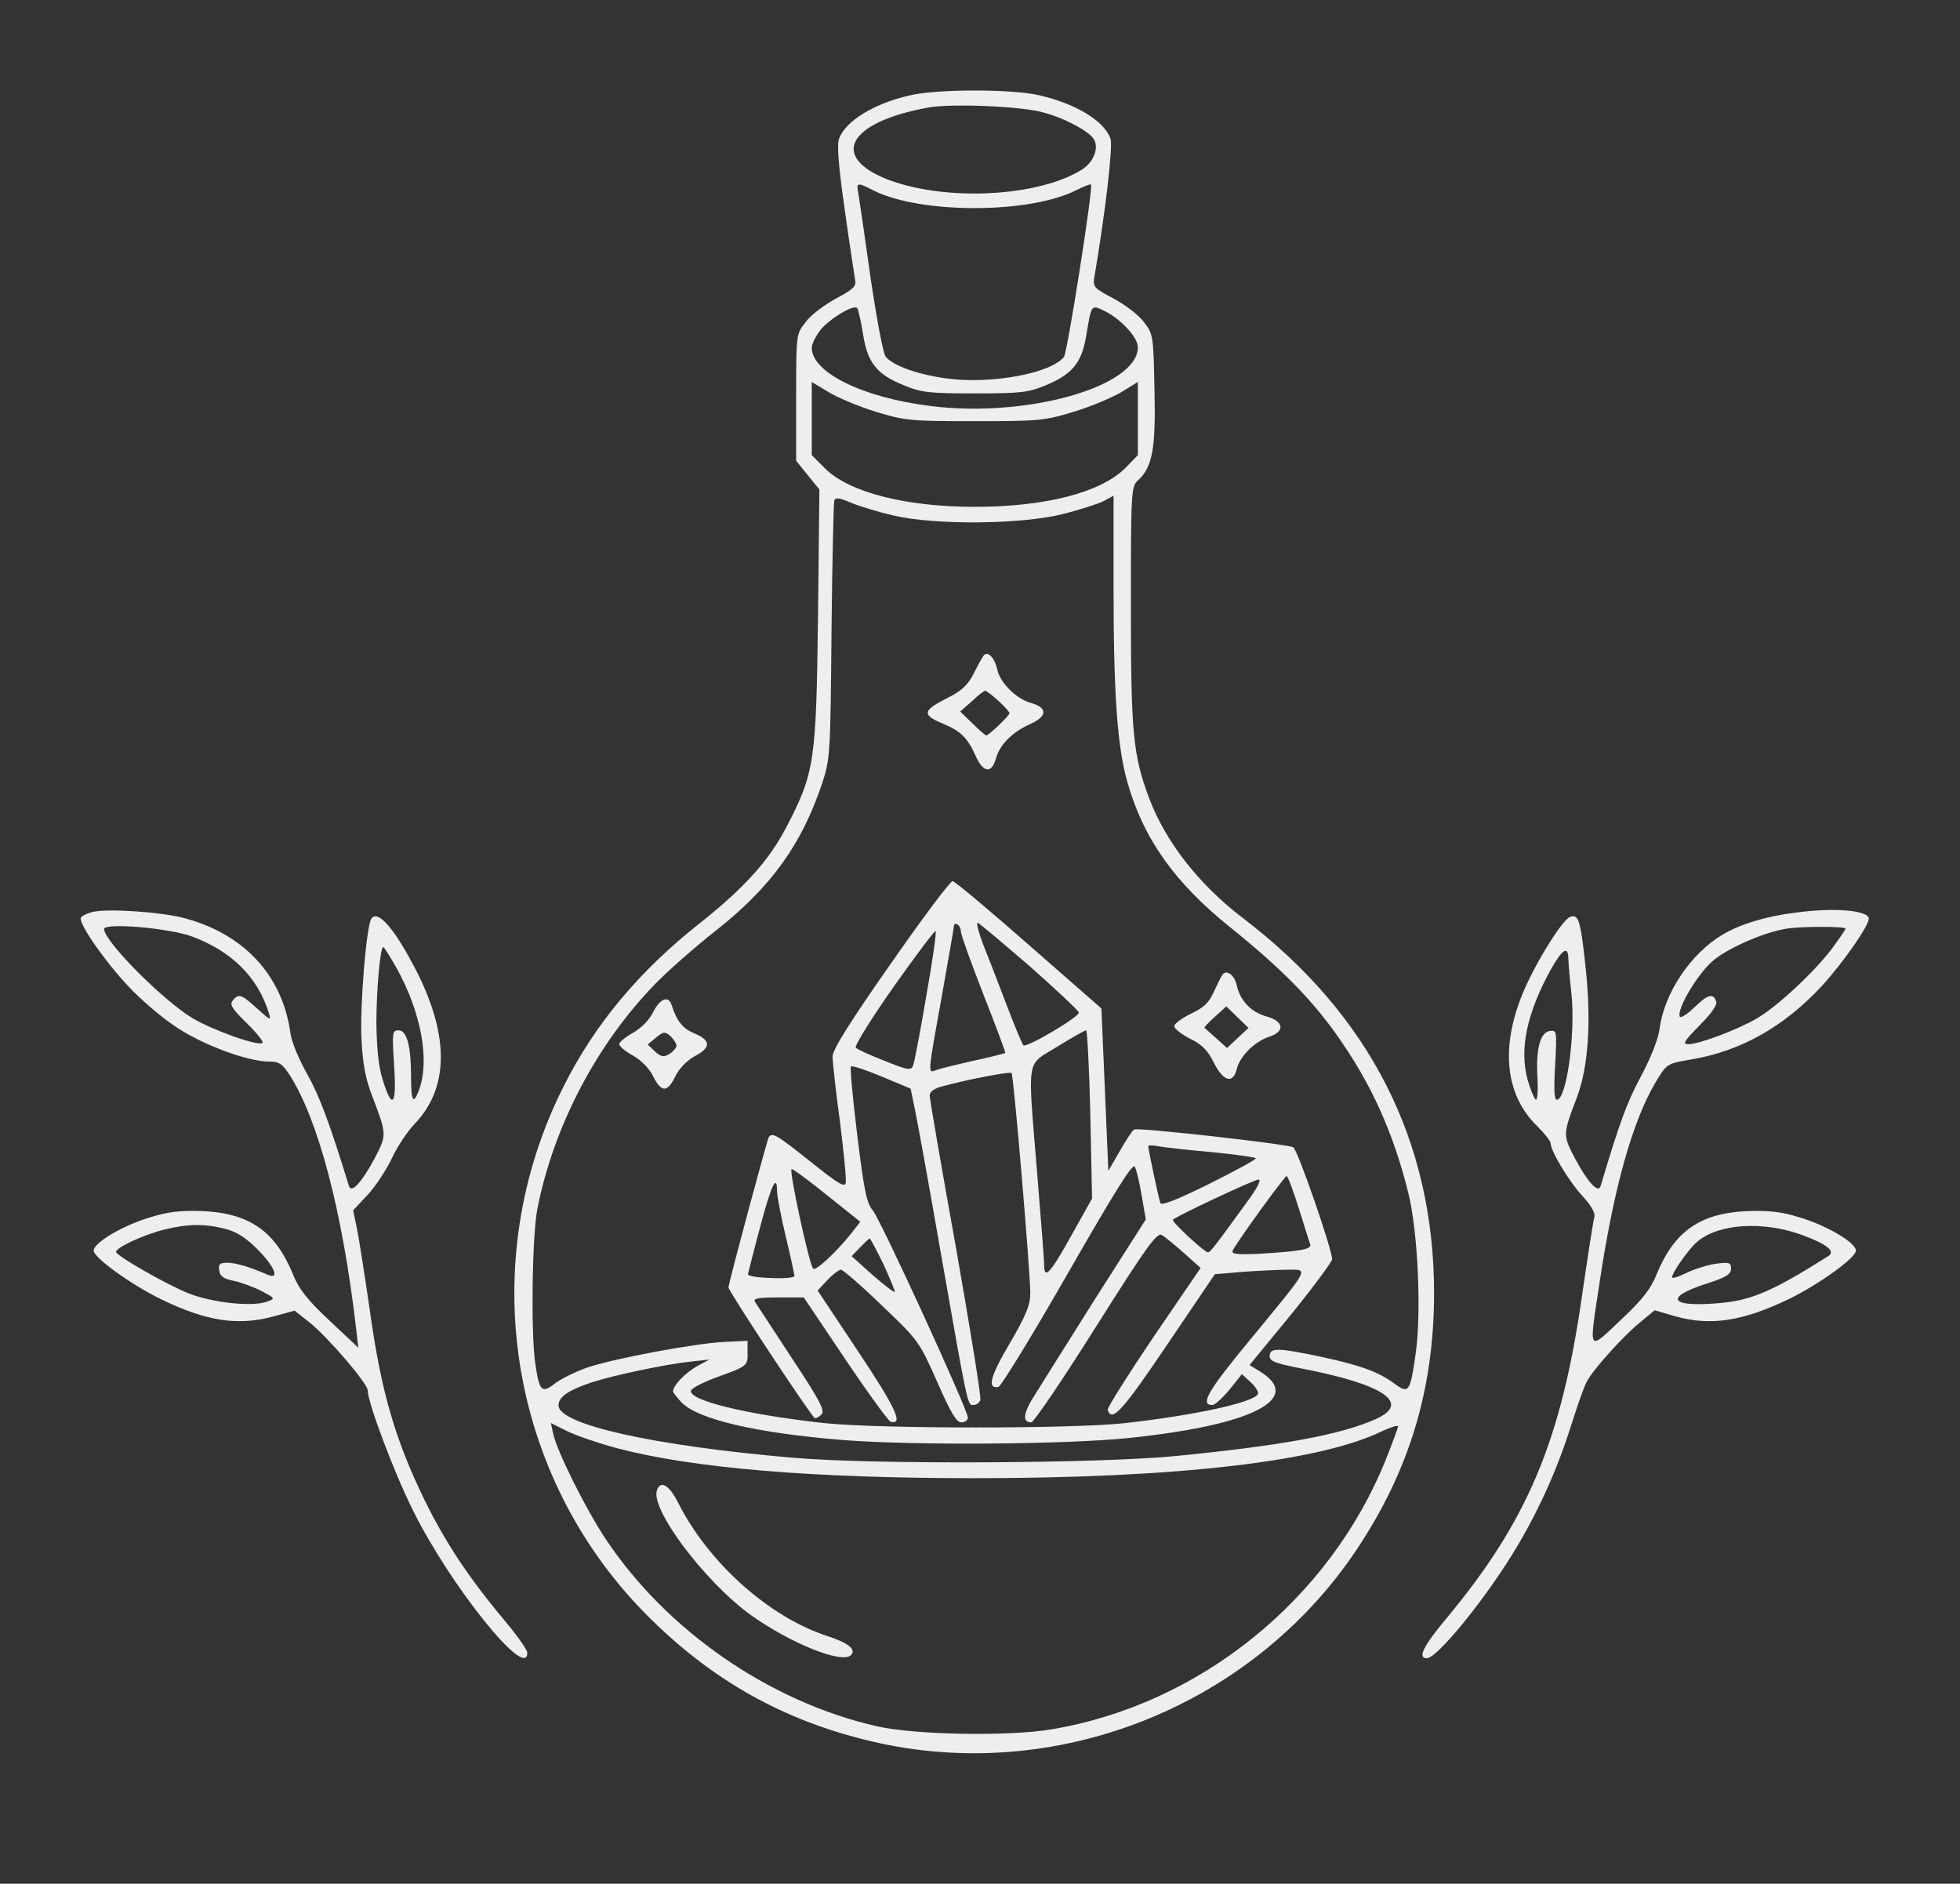 <?xml version="1.0" standalone="no"?>
<!DOCTYPE svg PUBLIC "-//W3C//DTD SVG 20010904//EN"
 "http://www.w3.org/TR/2001/REC-SVG-20010904/DTD/svg10.dtd">
<svg version="1.0" xmlns="http://www.w3.org/2000/svg"
 width="565pt" height="543pt" viewBox="0 0 565 543"
 preserveAspectRatio="xMidYMid meet">
<rect x="0" y="0" width="565" height="543" fill="#333333" stroke="none"/>
<g transform="translate(0,543) scale(0.1,-0.1)"
fill="#eee" stroke="none">
<path d="M2618 5154 c-101 -24 -180 -73 -199 -123 -7 -16 -2 -80 16 -205 14
-100 28 -191 30 -203 4 -18 -5 -27 -56 -54 -33 -18 -73 -48 -87 -68 -27 -34
-27 -35 -27 -217 l0 -182 33 -41 34 -42 -4 -367 c-5 -417 -10 -450 -90 -604
-50 -97 -121 -176 -248 -277 -178 -140 -307 -295 -397 -476 -254 -507 -157
-1119 241 -1520 187 -188 393 -304 646 -364 529 -126 1096 97 1400 551 153
229 224 464 224 743 -1 437 -185 799 -549 1077 -128 97 -224 220 -272 346 -47
126 -53 187 -53 556 0 328 1 344 20 361 42 38 52 91 48 262 -3 155 -4 161 -30
194 -14 20 -54 50 -87 68 -59 31 -61 34 -56 64 32 189 54 378 46 398 -19 51
-98 99 -203 124 -80 19 -302 19 -380 -1z m389 -48 c61 -16 132 -54 146 -77 16
-26 -1 -68 -36 -89 -125 -77 -387 -91 -554 -29 -174 66 -119 167 113 209 67
12 267 4 331 -14z m-489 -225 c135 -68 449 -68 585 1 22 11 40 18 42 16 7 -7
-68 -484 -78 -497 -39 -48 -211 -79 -337 -62 -84 11 -156 37 -177 63 -7 8 -26
109 -43 224 -16 115 -32 224 -35 242 -7 37 -6 38 43 13z m-30 -415 c13 -83 40
-116 121 -148 49 -20 74 -22 201 -22 127 0 152 2 201 22 79 32 107 65 120 143
16 95 13 92 58 70 45 -24 91 -74 91 -102 0 -114 -322 -205 -600 -169 -193 24
-339 96 -340 167 0 12 12 35 26 53 28 33 95 73 105 62 3 -4 11 -38 17 -76z
m37 -223 c85 -26 101 -27 285 -27 184 0 200 1 285 27 50 15 111 41 138 57 l47
29 0 -106 0 -105 -37 -38 c-71 -70 -230 -111 -433 -111 -200 0 -363 42 -432
111 l-38 38 0 105 0 106 48 -29 c26 -16 88 -42 137 -57z m51 -299 c118 -28
367 -26 487 4 48 12 101 29 117 37 l30 16 0 -268 c0 -305 11 -457 40 -558 46
-163 137 -290 295 -417 143 -115 232 -204 306 -308 100 -140 165 -282 209
-460 27 -109 38 -341 21 -461 -16 -113 -20 -118 -62 -87 -46 34 -96 52 -211
77 -123 26 -148 27 -148 2 0 -15 16 -21 93 -36 238 -46 316 -100 212 -146
-101 -45 -270 -76 -575 -106 -221 -22 -879 -25 -1105 -5 -405 35 -675 96 -675
151 0 24 27 43 95 66 61 20 211 52 285 60 l55 6 -37 -20 c-33 -19 -68 -55 -68
-72 0 -3 12 -18 26 -33 49 -48 216 -87 464 -107 201 -16 647 -13 825 6 357 37
506 114 375 193 l-28 17 119 145 c65 80 118 152 119 160 0 29 -99 315 -112
323 -17 9 -448 58 -459 51 -4 -2 -23 -30 -41 -62 l-33 -57 -10 234 -10 234
-209 183 c-115 101 -214 184 -220 184 -7 0 -87 -107 -179 -239 -117 -167 -167
-247 -167 -266 0 -15 9 -99 21 -186 11 -87 19 -167 17 -178 -2 -15 -20 -5
-101 60 -98 78 -111 86 -121 71 -5 -9 -116 -421 -116 -433 0 -11 239 -373 249
-377 4 -1 13 4 20 12 9 11 -8 43 -87 162 -54 82 -101 155 -106 162 -5 9 10 12
67 12 l74 0 119 -177 c65 -97 125 -179 131 -181 39 -11 15 40 -93 202 l-117
176 28 30 c16 17 34 30 39 30 6 0 59 -46 118 -103 105 -100 108 -104 159 -219
39 -89 56 -118 70 -118 11 0 19 6 19 14 0 22 -251 569 -274 597 -18 21 -25 56
-45 218 -13 106 -21 194 -18 197 3 3 43 -10 88 -29 l84 -35 12 -58 c7 -33 40
-214 73 -404 81 -462 79 -450 96 -450 8 0 17 6 20 14 3 8 -29 205 -70 438 -42
233 -76 431 -76 440 0 11 13 21 38 27 69 19 194 43 198 38 6 -5 54 -574 54
-635 0 -34 -12 -63 -59 -144 -57 -96 -66 -132 -33 -126 8 2 98 149 200 327
133 232 187 319 193 308 5 -8 14 -46 20 -83 l12 -69 -153 -240 c-83 -132 -163
-259 -177 -282 -24 -42 -24 -63 0 -63 7 0 91 124 186 275 145 230 176 273 190
265 9 -5 38 -29 64 -52 l48 -43 -136 -199 c-74 -110 -134 -205 -132 -210 12
-37 42 -4 171 187 l138 204 82 7 c44 3 103 6 129 6 60 0 65 10 -107 -199 -125
-151 -148 -191 -111 -191 7 0 29 20 49 44 l36 45 26 -24 c14 -13 23 -28 20
-34 -15 -24 -178 -60 -381 -83 -148 -17 -712 -17 -870 0 -227 25 -392 66 -383
94 3 7 36 24 74 38 89 32 90 33 89 72 l0 33 -65 -3 c-85 -4 -315 -47 -394 -73
-33 -11 -76 -32 -95 -46 -40 -31 -46 -24 -58 57 -13 90 -9 368 6 445 47 239
171 475 339 648 37 38 115 107 175 154 161 127 249 250 308 428 22 67 23 85
26 435 2 201 6 371 8 377 3 10 15 8 48 -6 24 -10 79 -27 123 -37z m194 -1200
c0 -8 29 -89 65 -181 36 -91 64 -167 63 -168 -2 -2 -43 -12 -93 -23 -49 -11
-98 -23 -107 -27 -24 -9 -24 -13 17 214 19 107 35 198 35 203 0 5 5 6 10 3 6
-3 10 -13 10 -21z m198 -99 c78 -69 142 -129 142 -134 0 -13 -152 -103 -160
-94 -4 4 -26 58 -49 118 -23 61 -53 138 -67 173 -13 34 -20 62 -16 62 4 0 71
-57 150 -125z m-298 -87 c-17 -101 -34 -190 -38 -200 -6 -14 -15 -13 -82 14
-41 16 -79 33 -83 38 -5 4 44 83 108 174 65 92 120 165 122 162 3 -3 -9 -87
-27 -188z m473 -340 l5 -243 -60 -107 c-60 -108 -78 -128 -78 -85 0 12 -9 130
-20 262 -28 347 -34 311 58 368 42 26 79 47 83 47 3 0 9 -109 12 -242z m350
-109 c70 -7 127 -15 127 -18 0 -4 -61 -37 -135 -74 -93 -46 -137 -63 -140 -55
-5 13 -35 155 -35 164 0 3 12 3 28 0 15 -3 84 -11 155 -17z m-1108 -125 l95
-76 -29 -37 c-43 -53 -100 -106 -107 -98 -11 11 -71 287 -62 287 5 0 51 -34
103 -76z m1359 -37 c16 -50 30 -97 33 -104 5 -14 -29 -20 -145 -27 -65 -3 -82
-1 -79 8 8 20 150 216 156 216 3 0 19 -42 35 -93z m-140 31 c-100 -138 -115
-158 -122 -158 -11 1 -106 89 -101 94 11 11 235 116 247 116 8 0 -2 -21 -24
-52z m-1364 18 c0 -13 11 -72 25 -130 14 -58 25 -110 25 -114 0 -5 -30 -8 -67
-6 -38 1 -68 6 -67 11 1 4 16 65 35 135 32 122 49 157 49 104z m307 -211 c19
-42 34 -77 32 -79 -2 -2 -31 20 -64 49 l-60 54 24 25 c14 14 26 26 28 26 2 0
20 -34 40 -75z m-767 -530 c218 -57 559 -86 1030 -86 580 0 995 48 1173 135
26 12 47 19 47 14 0 -4 -16 -47 -35 -95 -163 -405 -538 -707 -964 -778 -124
-21 -394 -16 -504 9 -310 71 -606 276 -782 541 -57 86 -142 256 -151 305 l-6
28 48 -24 c27 -13 92 -35 144 -49z"/>
<path d="M2834 3538 c-5 -7 -18 -31 -29 -53 -15 -29 -34 -47 -70 -65 -76 -38
-79 -50 -17 -76 50 -20 72 -42 94 -92 22 -50 47 -53 59 -8 11 39 46 75 97 98
52 23 53 48 3 62 -42 12 -87 57 -96 95 -8 37 -30 58 -41 39z m44 -128 c17 -16
32 -32 32 -36 0 -7 -60 -64 -67 -64 -2 0 -20 15 -39 34 l-36 35 34 30 c18 17
35 30 38 30 3 0 20 -13 38 -29z"/>
<path d="M3525 2622 c-3 -3 -14 -25 -25 -49 -15 -34 -29 -47 -67 -65 -26 -13
-48 -29 -48 -36 0 -7 20 -23 45 -36 34 -16 51 -33 69 -69 27 -54 55 -63 66
-19 9 37 51 79 92 93 48 15 45 45 -6 59 -44 12 -76 45 -86 90 -6 28 -27 45
-40 32z m43 -184 l-31 -29 -31 28 c-17 15 -32 29 -34 30 -2 1 11 15 30 32 l33
30 32 -31 32 -31 -31 -29z"/>
<path d="M1883 2513 c-11 -23 -34 -46 -58 -60 -22 -12 -40 -27 -40 -33 0 -6
18 -21 40 -33 24 -14 47 -37 58 -60 24 -47 41 -47 64 1 11 22 33 45 55 57 48
25 48 46 0 66 -34 14 -51 35 -66 82 -9 28 -33 19 -53 -20z m67 -97 c0 -6 -9
-17 -20 -24 -17 -10 -24 -9 -42 7 l-21 20 24 20 c22 18 26 18 42 4 9 -9 17
-21 17 -27z"/>
<path d="M1894 1135 c-21 -54 138 -265 271 -361 114 -81 262 -141 288 -115 16
16 -7 35 -68 55 -167 54 -343 211 -430 384 -26 51 -50 66 -61 37z"/>
<path d="M271 2802 c-19 -4 -36 -12 -38 -18 -6 -17 69 -125 137 -197 34 -37
96 -90 137 -117 77 -52 207 -100 268 -100 30 0 39 -6 62 -42 81 -129 150 -390
189 -723 l7 -60 -84 79 c-64 60 -88 91 -105 134 -51 123 -125 175 -261 181
-63 2 -99 -2 -150 -18 -78 -23 -163 -73 -163 -96 0 -20 106 -97 194 -140 131
-64 224 -78 327 -49 l58 16 42 -33 c52 -41 169 -177 169 -197 0 -35 76 -237
131 -347 109 -219 329 -492 329 -409 0 8 -31 52 -69 97 -123 147 -199 270
-270 437 -56 134 -88 257 -116 460 -14 96 -30 199 -36 228 l-11 53 42 45 c23
25 54 72 70 106 16 34 45 77 64 97 99 102 102 250 10 435 -64 126 -115 187
-134 157 -14 -24 -33 -251 -28 -347 4 -75 12 -116 33 -169 40 -105 40 -107 5
-174 -37 -69 -67 -102 -74 -80 -55 179 -85 260 -120 322 -24 42 -46 95 -49
120 -23 166 -135 286 -308 331 -66 17 -211 27 -258 18z m284 -72 c114 -43 188
-117 220 -220 7 -23 5 -22 -34 13 -45 41 -53 44 -70 23 -10 -11 -2 -24 40 -65
29 -28 49 -54 46 -57 -11 -11 -141 35 -202 71 -85 51 -255 222 -255 257 0 19
188 3 255 -22z m589 -92 c69 -125 95 -261 65 -347 -17 -47 -24 -38 -24 32 0
92 -12 137 -36 137 -18 0 -19 -5 -13 -100 8 -116 -5 -133 -33 -42 -12 38 -17
92 -18 162 0 97 11 220 20 220 2 0 20 -28 39 -62z m-496 -750 c33 -8 60 -25
94 -59 49 -49 65 -88 31 -74 -56 24 -91 34 -116 35 -24 0 -28 -4 -25 -22 2
-17 12 -24 41 -30 20 -4 56 -17 80 -29 41 -22 41 -22 17 -31 -42 -16 -159 -3
-227 24 -62 25 -199 103 -208 118 -7 11 78 51 140 66 65 16 115 17 173 2z"/>
<path d="M5174 2799 c-82 -10 -158 -33 -208 -63 -92 -54 -169 -169 -182 -272
-4 -30 -26 -85 -55 -139 -40 -75 -61 -133 -115 -314 -7 -22 -37 11 -74 80 -35
67 -35 69 5 174 34 89 43 221 25 384 -14 129 -20 147 -44 138 -24 -10 -102
-136 -138 -224 -63 -156 -48 -290 43 -379 21 -21 39 -43 39 -50 0 -22 53 -110
92 -152 25 -27 37 -49 34 -60 -3 -9 -19 -113 -36 -230 -60 -417 -157 -647
-392 -929 -66 -79 -82 -113 -55 -113 31 0 177 181 262 325 66 112 116 225 156
352 17 54 36 108 43 120 18 35 102 128 151 169 l45 37 58 -17 c103 -29 194
-15 328 49 86 42 194 119 194 140 0 23 -85 73 -163 96 -51 16 -87 20 -150 18
-136 -6 -210 -58 -261 -181 -17 -43 -41 -74 -104 -133 -95 -90 -92 -96 -62
101 41 277 96 473 163 585 32 53 32 53 102 65 143 24 267 94 376 211 64 70
141 181 136 197 -8 23 -104 30 -213 15z m146 -46 c0 -3 -19 -30 -41 -60 -54
-70 -157 -165 -215 -199 -55 -32 -166 -74 -197 -74 -18 0 -13 8 32 54 36 36
52 60 48 70 -9 24 -24 20 -65 -20 -20 -19 -38 -30 -40 -24 -8 22 50 120 94
159 42 37 149 84 214 94 43 7 170 7 170 0z m-799 -85 c0 -13 4 -59 9 -103 12
-114 -14 -305 -42 -305 -8 0 -9 30 -5 101 5 98 5 100 -16 97 -27 -4 -40 -52
-35 -135 2 -35 0 -63 -4 -63 -4 0 -15 25 -24 56 -25 89 -3 194 68 322 32 56
48 66 49 30z m674 -798 c73 -27 97 -47 75 -61 -163 -103 -224 -129 -322 -136
-136 -11 -150 18 -28 57 56 18 70 27 70 43 0 18 -5 19 -45 14 -25 -4 -63 -16
-85 -27 -22 -11 -40 -16 -40 -12 0 14 49 83 73 103 61 52 190 60 302 19z"/>
</g>
</svg>
